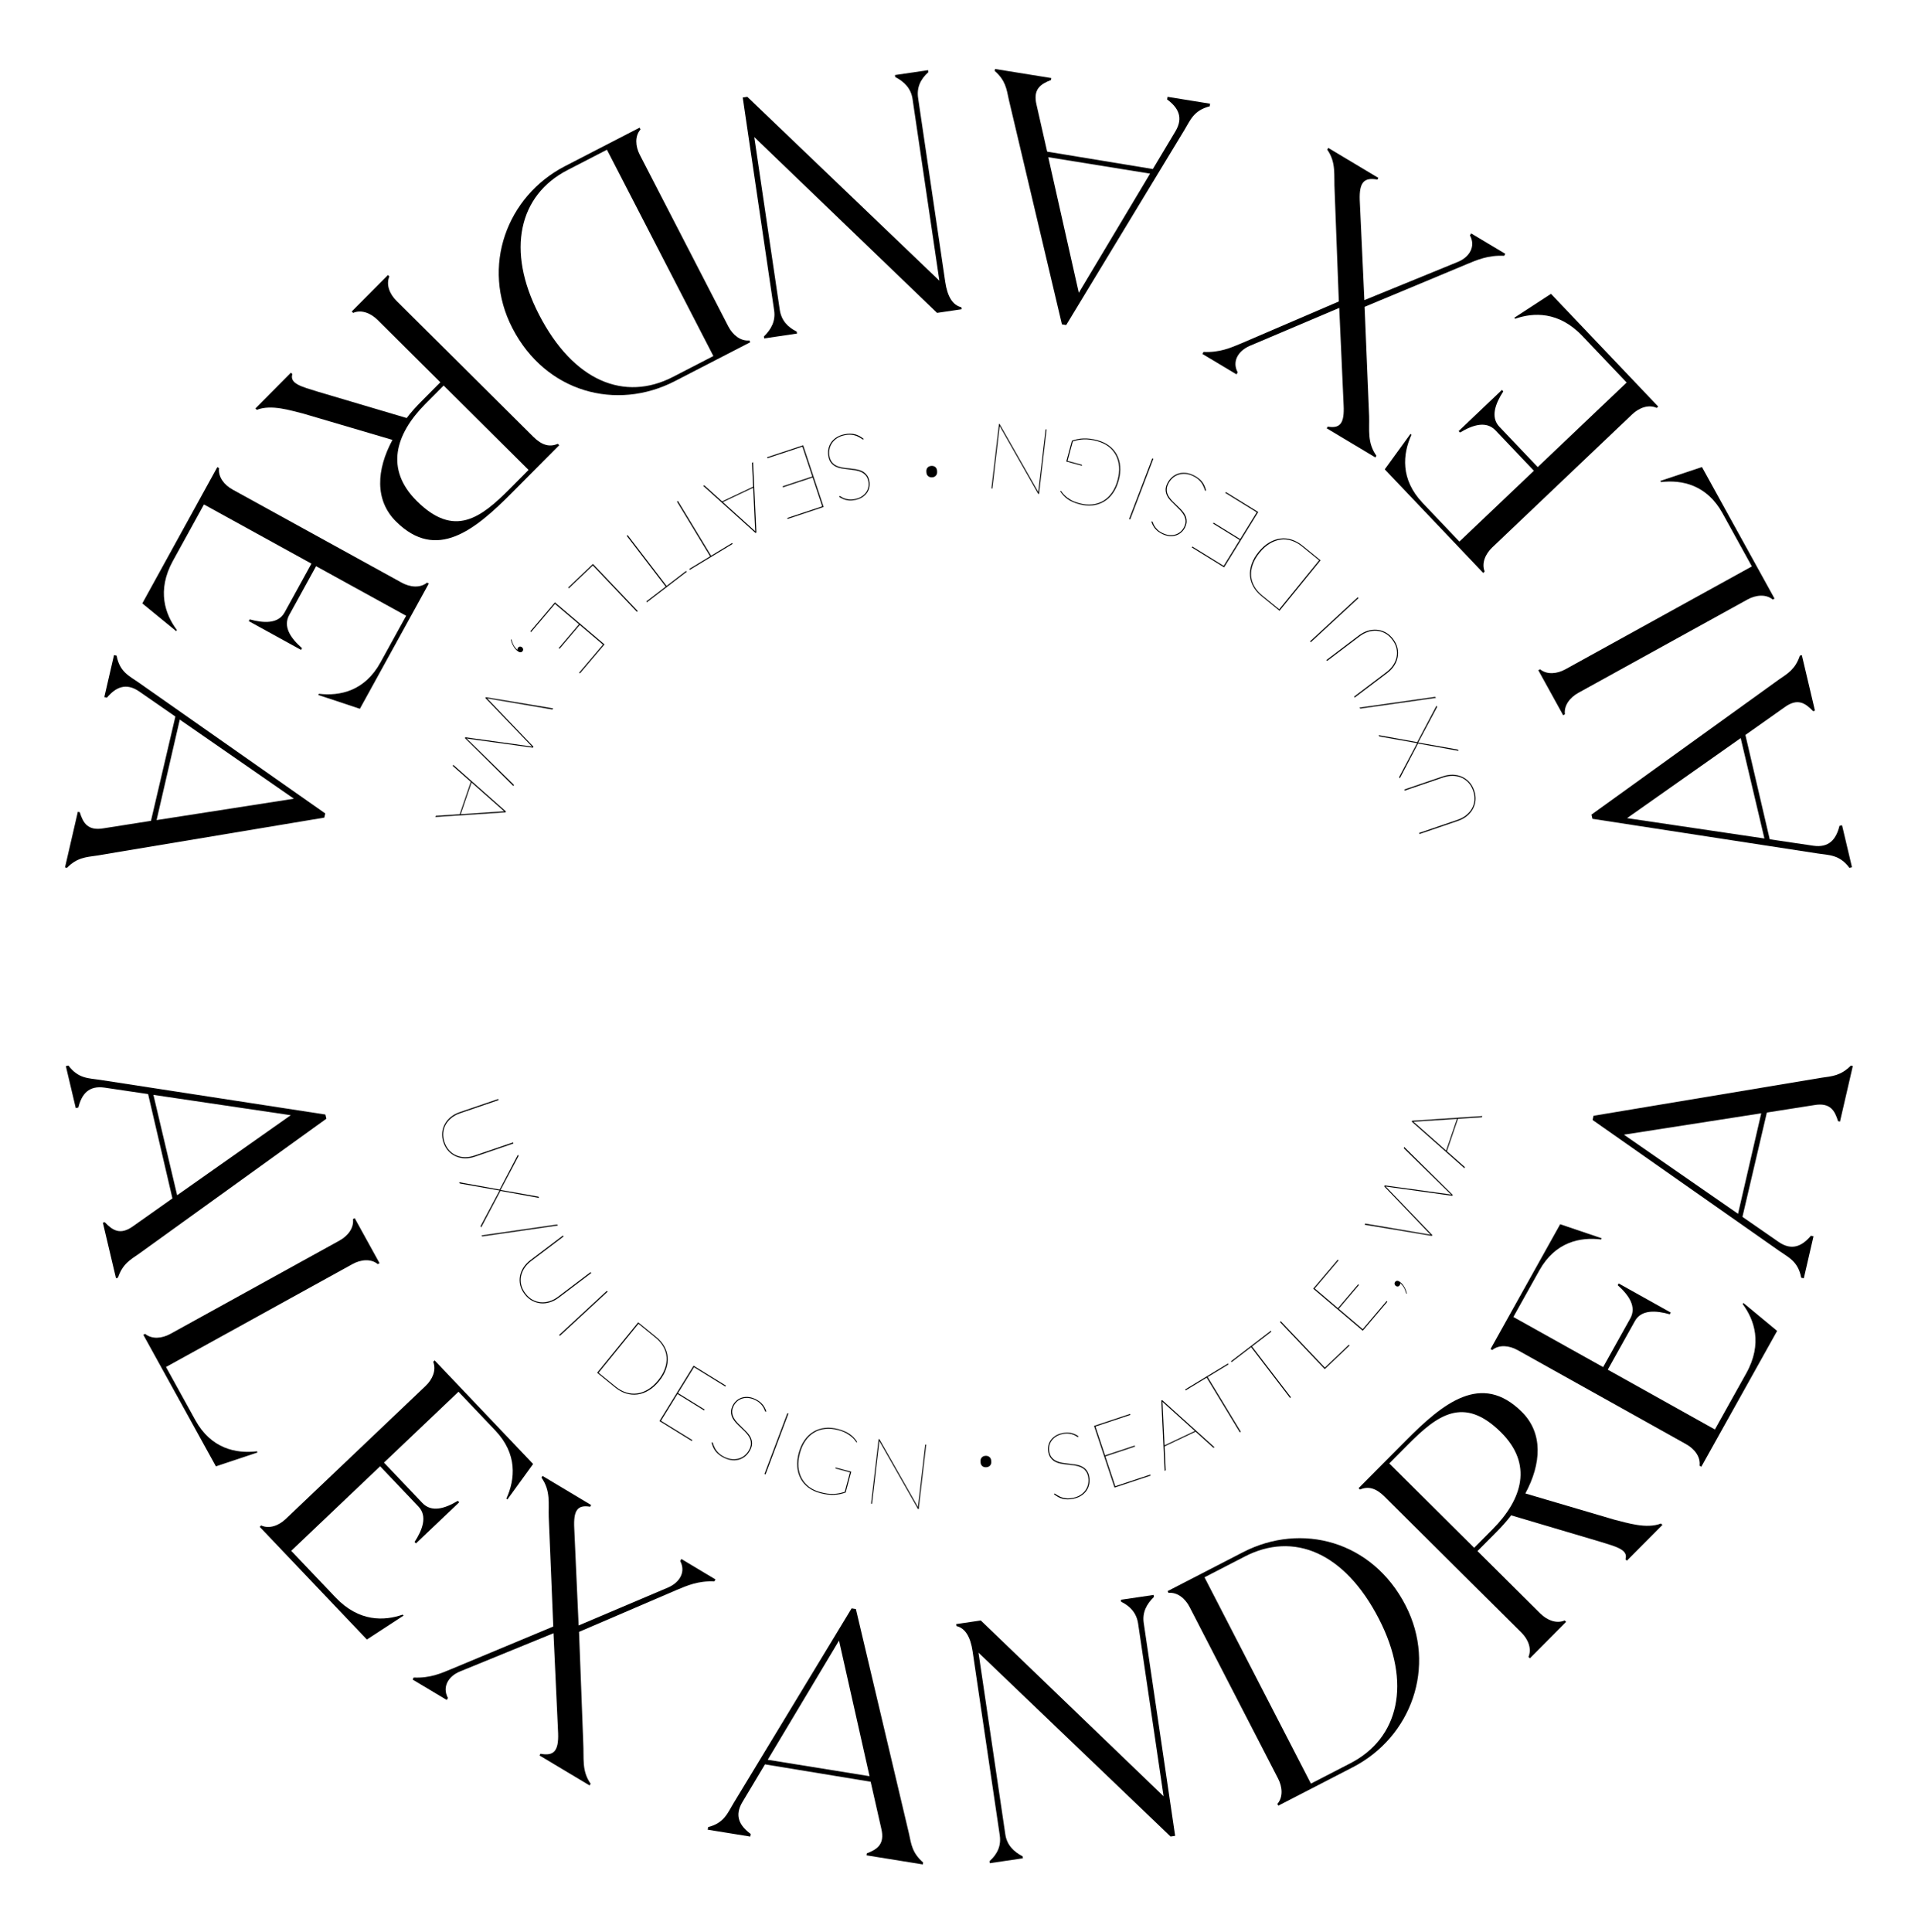<svg width="428" height="431" viewBox="0 0 428 431" fill="none" xmlns="http://www.w3.org/2000/svg">
<g clip-path="url(#clip0)">
<path d="M99.185 254.856C99.437 255.595 99.793 256.21 100.253 256.703C100.722 257.199 101.254 257.572 101.85 257.821C102.446 258.07 103.088 258.198 103.776 258.204C104.464 258.21 105.158 258.093 105.857 257.854L114.485 254.909L114.566 255.144L105.938 258.09C105.212 258.337 104.49 258.456 103.771 258.446C103.053 258.436 102.381 258.297 101.757 258.028C101.132 257.76 100.575 257.366 100.084 256.848C99.602 256.334 99.23 255.694 98.969 254.93C98.708 254.165 98.61 253.428 98.675 252.72C98.748 252.016 98.95 251.367 99.28 250.773C99.61 250.179 100.056 249.658 100.618 249.211C101.181 248.763 101.825 248.415 102.55 248.168L111.178 245.222L111.259 245.458L102.65 248.396C101.951 248.635 101.328 248.968 100.78 249.396C100.239 249.822 99.806 250.316 99.481 250.88C99.161 251.441 98.967 252.059 98.898 252.732C98.837 253.409 98.933 254.117 99.185 254.856Z" fill="black"/>
<path d="M111.502 265.425L115.587 257.642L115.687 257.847C115.712 257.897 115.713 257.938 115.691 257.972C115.672 258.012 115.655 258.047 115.639 258.078L111.7 265.524L111.881 265.54L119.985 266.978C120.025 266.981 120.064 266.989 120.101 267.002C120.147 267.018 120.179 267.044 120.197 267.082L120.297 267.286L111.68 265.719L107.374 273.875L107.274 273.67C107.249 273.62 107.247 273.576 107.266 273.536C107.291 273.493 107.31 273.46 107.322 273.439L111.482 265.619C111.448 265.628 111.392 265.625 111.315 265.609L102.758 264.092C102.714 264.083 102.671 264.073 102.628 264.063C102.591 264.051 102.564 264.026 102.545 263.988L102.445 263.784L111.502 265.425Z" fill="black"/>
<path d="M107.707 275.858C107.649 275.869 107.601 275.858 107.564 275.824C107.531 275.795 107.504 275.763 107.482 275.728L107.439 275.657L124.218 273.235C124.31 273.228 124.381 273.265 124.432 273.348L124.485 273.437L107.707 275.858Z" fill="black"/>
<path d="M117.243 288.593C117.714 289.216 118.245 289.689 118.836 290.012C119.437 290.337 120.059 290.525 120.703 290.574C121.347 290.624 121.996 290.544 122.652 290.334C123.307 290.124 123.929 289.797 124.519 289.351L131.79 283.851L131.94 284.049L124.669 289.549C124.057 290.011 123.409 290.351 122.723 290.566C122.037 290.782 121.356 290.86 120.679 290.8C120.002 290.741 119.349 290.542 118.721 290.203C118.102 289.866 117.549 289.375 117.061 288.731C116.574 288.086 116.25 287.418 116.089 286.725C115.939 286.033 115.927 285.354 116.054 284.686C116.181 284.018 116.442 283.384 116.836 282.783C117.23 282.182 117.732 281.65 118.344 281.187L125.615 275.687L125.765 275.886L118.51 281.373C117.921 281.819 117.433 282.331 117.047 282.908C116.667 283.482 116.411 284.087 116.278 284.725C116.151 285.358 116.16 286.005 116.305 286.666C116.459 287.328 116.772 287.971 117.243 288.593Z" fill="black"/>
<path d="M124.935 298.056L124.766 297.874L135.418 288.03L135.587 288.213L124.935 298.056Z" fill="black"/>
<path d="M147.056 308.185C146.333 309.074 145.559 309.762 144.735 310.249C143.916 310.74 143.08 311.039 142.227 311.147C141.38 311.258 140.535 311.18 139.692 310.913C138.85 310.646 138.043 310.198 137.272 309.571L133.255 306.3L142.411 295.052L146.429 298.322C147.2 298.95 147.802 299.649 148.234 300.42C148.667 301.191 148.914 302.002 148.977 302.855C149.045 303.712 148.922 304.591 148.607 305.493C148.297 306.398 147.78 307.295 147.056 308.185ZM146.848 308.015C147.558 307.142 148.065 306.267 148.368 305.392C148.681 304.515 148.807 303.665 148.748 302.842C148.688 302.018 148.448 301.235 148.028 300.493C147.614 299.755 147.037 299.085 146.298 298.483L142.473 295.37L133.578 306.297L137.403 309.41C138.142 310.012 138.915 310.44 139.722 310.696C140.534 310.957 141.349 311.033 142.168 310.924C142.986 310.816 143.791 310.522 144.581 310.044C145.381 309.564 146.137 308.888 146.848 308.015Z" fill="black"/>
<path d="M161.985 309.182L161.866 309.376L154.865 305.057L151.297 310.84L157.239 314.507L157.119 314.701L151.177 311.034L147.488 317.012L154.506 321.342L154.369 321.526L147.157 317.075L154.773 304.732L161.985 309.182Z" fill="black"/>
<path d="M170.928 314.954C170.879 314.977 170.836 314.979 170.798 314.962C170.742 314.935 170.685 314.831 170.626 314.65C170.576 314.465 170.474 314.245 170.321 313.988C170.174 313.734 169.956 313.462 169.666 313.171C169.38 312.874 168.975 312.6 168.451 312.35C167.915 312.095 167.398 311.952 166.9 311.921C166.411 311.887 165.961 311.94 165.55 312.08C165.138 312.221 164.772 312.436 164.45 312.727C164.134 313.02 163.882 313.363 163.695 313.756C163.454 314.261 163.35 314.727 163.383 315.156C163.422 315.588 163.546 315.995 163.754 316.377C163.961 316.76 164.234 317.127 164.571 317.479C164.911 317.825 165.259 318.17 165.615 318.516C165.973 318.855 166.321 319.201 166.658 319.553C166.995 319.905 167.265 320.278 167.467 320.673C167.672 321.061 167.787 321.479 167.81 321.927C167.843 322.371 167.734 322.858 167.481 323.388C167.225 323.924 166.896 324.383 166.492 324.764C166.091 325.14 165.636 325.42 165.127 325.606C164.621 325.785 164.07 325.856 163.477 325.817C162.883 325.779 162.268 325.608 161.632 325.305C161.189 325.094 160.813 324.865 160.502 324.617C160.189 324.376 159.92 324.114 159.695 323.831C159.48 323.544 159.299 323.24 159.154 322.919C159.012 322.591 158.893 322.239 158.796 321.864L158.851 321.845C158.879 321.835 158.901 321.83 158.916 321.83C158.934 321.823 158.959 321.827 158.99 321.842C159.028 321.86 159.061 321.926 159.091 322.039C159.131 322.15 159.183 322.297 159.248 322.481C159.316 322.659 159.405 322.858 159.514 323.079C159.623 323.299 159.773 323.531 159.963 323.775C160.156 324.012 160.392 324.247 160.671 324.48C160.96 324.709 161.31 324.922 161.721 325.118C162.326 325.406 162.908 325.565 163.468 325.595C164.034 325.628 164.556 325.559 165.035 325.389C165.523 325.217 165.955 324.952 166.331 324.596C166.714 324.243 167.023 323.82 167.257 323.327C167.454 322.916 167.558 322.529 167.569 322.168C167.587 321.809 167.538 321.472 167.421 321.156C167.306 320.833 167.138 320.528 166.917 320.238C166.704 319.946 166.461 319.661 166.187 319.385C165.916 319.103 165.633 318.831 165.338 318.567C165.045 318.298 164.764 318.022 164.493 317.74C164.222 317.458 163.977 317.169 163.758 316.873C163.549 316.574 163.388 316.261 163.277 315.932C163.169 315.597 163.124 315.243 163.141 314.869C163.168 314.491 163.284 314.088 163.489 313.658C163.688 313.24 163.957 312.878 164.294 312.572C164.634 312.26 165.023 312.028 165.462 311.878C165.901 311.728 166.381 311.669 166.9 311.703C167.426 311.739 167.973 311.893 168.54 312.163C169.176 312.466 169.688 312.837 170.076 313.274C170.471 313.715 170.776 314.262 170.992 314.916L170.928 314.954Z" fill="black"/>
<path d="M170.821 328.979L170.588 328.892L175.701 315.319L175.934 315.407L170.821 328.979Z" fill="black"/>
<path d="M183.062 332.95C183.636 333.104 184.161 333.213 184.637 333.276C185.122 333.335 185.581 333.358 186.013 333.345C186.448 333.326 186.865 333.277 187.265 333.198C187.673 333.115 188.088 333.008 188.509 332.878L189.677 328.525L186.535 327.682C186.455 327.661 186.424 327.617 186.442 327.55L186.469 327.45L189.951 328.384L188.705 333.027C188.296 333.167 187.878 333.284 187.453 333.377C187.036 333.466 186.596 333.519 186.133 333.538C185.677 333.559 185.189 333.539 184.669 333.478C184.156 333.419 183.602 333.31 183.009 333.15C182.001 332.88 181.131 332.471 180.399 331.924C179.668 331.371 179.092 330.705 178.671 329.927C178.257 329.151 178.008 328.28 177.924 327.313C177.842 326.34 177.95 325.3 178.247 324.193C178.542 323.092 178.968 322.144 179.525 321.35C180.083 320.548 180.745 319.918 181.512 319.459C182.279 318.999 183.131 318.717 184.068 318.61C185.011 318.506 186.013 318.596 187.074 318.881C187.594 319.02 188.062 319.182 188.478 319.365C188.895 319.541 189.269 319.745 189.6 319.977C189.938 320.211 190.244 320.471 190.517 320.759C190.79 321.047 191.046 321.373 191.284 321.737L191.241 321.779C191.205 321.806 191.17 321.814 191.137 321.805C191.084 321.791 190.991 321.684 190.859 321.484C190.728 321.277 190.511 321.033 190.208 320.751C189.913 320.465 189.509 320.171 188.997 319.869C188.486 319.56 187.827 319.297 187.02 319.081C186.006 318.809 185.046 318.723 184.139 318.823C183.235 318.916 182.412 319.185 181.67 319.63C180.929 320.074 180.286 320.685 179.741 321.461C179.197 322.238 178.779 323.17 178.487 324.257C178.195 325.344 178.087 326.359 178.163 327.302C178.246 328.247 178.49 329.095 178.896 329.848C179.302 330.6 179.856 331.242 180.557 331.774C181.267 332.3 182.102 332.692 183.062 332.95Z" fill="black"/>
<path d="M196.149 321.11C196.21 321.117 196.255 321.15 196.283 321.209L204.855 336.284C204.852 336.249 204.852 336.214 204.856 336.18C204.861 336.139 204.866 336.101 204.87 336.067L206.48 322.32L206.685 322.344L204.998 336.749L204.936 336.742C204.895 336.737 204.86 336.709 204.832 336.657L196.216 321.514C196.218 321.556 196.216 321.601 196.211 321.649C196.206 321.69 196.202 321.728 196.197 321.762L194.585 335.53L194.379 335.506L196.066 321.1L196.149 321.11Z" fill="black"/>
<path d="M218.797 326.068C218.777 325.729 218.868 325.444 219.069 325.213C219.275 324.981 219.557 324.855 219.915 324.834C220.27 324.813 220.565 324.903 220.8 325.104C221.035 325.302 221.163 325.582 221.184 325.945L221.197 326.161C221.217 326.5 221.126 326.783 220.924 327.011C220.723 327.238 220.438 327.362 220.072 327.384C219.709 327.405 219.412 327.315 219.181 327.114C218.954 326.908 218.83 326.633 218.81 326.29L218.797 326.068Z" fill="black"/>
<path d="M240.64 320.543C240.615 320.591 240.582 320.619 240.542 320.628C240.481 320.641 240.372 320.593 240.215 320.485C240.064 320.368 239.849 320.255 239.572 320.144C239.301 320.031 238.962 319.947 238.555 319.891C238.147 319.829 237.659 319.858 237.091 319.977C236.51 320.099 236.012 320.299 235.598 320.577C235.189 320.846 234.863 321.162 234.622 321.523C234.38 321.885 234.219 322.278 234.139 322.704C234.066 323.129 234.075 323.554 234.164 323.98C234.279 324.528 234.48 324.962 234.766 325.283C235.059 325.602 235.404 325.851 235.802 326.028C236.199 326.206 236.639 326.332 237.12 326.408C237.6 326.476 238.087 326.54 238.579 326.598C239.07 326.65 239.556 326.714 240.038 326.789C240.519 326.864 240.96 326.998 241.36 327.189C241.759 327.373 242.104 327.636 242.394 327.977C242.69 328.31 242.898 328.764 243.019 329.338C243.141 329.92 243.158 330.484 243.068 331.032C242.977 331.574 242.786 332.073 242.494 332.529C242.2 332.979 241.806 333.369 241.311 333.699C240.815 334.029 240.223 334.267 239.534 334.412C239.054 334.513 238.615 334.559 238.218 334.551C237.823 334.549 237.45 334.504 237.099 334.415C236.754 334.319 236.427 334.186 236.116 334.019C235.804 333.844 235.496 333.637 235.192 333.398L235.224 333.349C235.24 333.324 235.254 333.307 235.266 333.298C235.277 333.281 235.299 333.27 235.333 333.262C235.373 333.254 235.44 333.286 235.533 333.358C235.631 333.422 235.762 333.507 235.925 333.614C236.087 333.714 236.279 333.819 236.499 333.928C236.72 334.036 236.98 334.13 237.278 334.208C237.576 334.28 237.906 334.323 238.269 334.339C238.638 334.346 239.045 334.303 239.491 334.209C240.147 334.071 240.706 333.844 241.169 333.528C241.638 333.21 242.012 332.839 242.289 332.414C242.572 331.98 242.755 331.508 242.838 330.996C242.928 330.483 242.917 329.96 242.805 329.426C242.711 328.98 242.559 328.609 242.349 328.315C242.145 328.019 241.901 327.781 241.616 327.601C241.33 327.414 241.011 327.273 240.659 327.177C240.313 327.074 239.947 326.995 239.562 326.942C239.175 326.882 238.784 326.838 238.39 326.808C237.994 326.771 237.603 326.723 237.216 326.663C236.829 326.603 236.46 326.522 236.106 326.42C235.758 326.309 235.441 326.157 235.153 325.964C234.864 325.763 234.613 325.509 234.4 325.201C234.192 324.885 234.039 324.493 233.941 324.027C233.846 323.574 233.839 323.124 233.922 322.676C234.003 322.222 234.172 321.801 234.429 321.415C234.687 321.03 235.033 320.692 235.466 320.403C235.906 320.113 236.434 319.904 237.049 319.774C237.738 319.629 238.37 319.613 238.944 319.725C239.525 319.836 240.099 320.086 240.668 320.474L240.64 320.543Z" fill="black"/>
<path d="M252.178 315.483L252.25 315.699L244.445 318.295L246.589 324.744L253.215 322.54L253.287 322.756L246.661 324.96L248.878 331.625L256.703 329.023L256.755 329.245L248.714 331.92L244.137 318.157L252.178 315.483Z" fill="black"/>
<path d="M271.015 322.927L270.846 323.007C270.79 323.033 270.738 323.02 270.69 322.966L266.79 319.447L259.879 322.717L260.126 327.963C260.137 328.035 260.108 328.087 260.039 328.119L259.889 328.19L259.156 312.492L259.343 312.403L271.015 322.927ZM259.865 322.494L266.627 319.295L259.727 313.07C259.664 313.016 259.606 312.967 259.554 312.922C259.506 312.869 259.453 312.813 259.396 312.757C259.403 312.837 259.409 312.914 259.414 312.989C259.422 313.054 259.426 313.128 259.428 313.211L259.865 322.494Z" fill="black"/>
<path d="M274.024 304.237L274.143 304.432L269.483 307.258L276.886 319.465L276.674 319.594L269.271 307.387L264.576 310.234L264.458 310.04L274.024 304.237Z" fill="black"/>
<path d="M283.574 296.941L283.712 297.122L279.386 300.436L288.068 311.769L287.871 311.92L279.189 300.587L274.83 303.926L274.692 303.745L283.574 296.941Z" fill="black"/>
<path d="M295.638 305.153L300.998 300.055L301.155 300.22L295.615 305.489L285.62 294.979L285.8 294.808L295.638 305.153Z" fill="black"/>
<path d="M298.524 281.072L298.698 281.22L293.377 287.493L298.56 291.889L303.077 286.564L303.251 286.711L298.734 292.036L304.091 296.579L309.425 290.29L309.586 290.453L304.104 296.917L293.043 287.535L298.524 281.072Z" fill="black"/>
<path d="M311.467 286.922C311.333 286.825 311.245 286.693 311.203 286.527C311.166 286.355 311.202 286.193 311.311 286.042C311.421 285.891 311.566 285.809 311.746 285.795C311.931 285.775 312.13 285.842 312.343 285.996C312.773 286.308 313.118 286.703 313.378 287.181C313.647 287.657 313.829 288.147 313.925 288.651L313.881 288.658C313.852 288.663 313.829 288.659 313.813 288.647C313.796 288.635 313.778 288.6 313.759 288.544C313.727 288.435 313.681 288.287 313.621 288.099C313.567 287.914 313.488 287.717 313.385 287.506C313.282 287.295 313.152 287.086 312.996 286.878C312.843 286.665 312.655 286.478 312.431 286.316C312.468 286.488 312.428 286.655 312.311 286.817C312.213 286.951 312.088 287.031 311.933 287.056C311.773 287.076 311.618 287.032 311.467 286.922Z" fill="black"/>
<path d="M304.51 273.262L304.595 273.096C304.623 273.041 304.672 273.02 304.743 273.033L318.73 275.415C318.832 275.428 318.927 275.446 319.017 275.468C319.103 275.481 319.194 275.5 319.29 275.526C319.213 275.463 319.142 275.404 319.078 275.348C319.011 275.283 318.942 275.213 318.871 275.138L308.954 264.783C308.902 264.733 308.89 264.681 308.918 264.625L308.947 264.57C308.975 264.515 309.025 264.493 309.095 264.506L323.299 266.464C323.496 266.487 323.683 266.524 323.858 266.575C323.693 266.444 323.553 266.315 323.44 266.187L313.306 256.257C313.254 256.207 313.245 256.149 313.28 256.081L313.355 255.933L324.182 266.624L324.088 266.809L309.492 264.778C309.356 264.756 309.246 264.735 309.163 264.715C309.228 264.772 309.309 264.848 309.407 264.945L319.614 275.575L319.519 275.759L304.51 273.262Z" fill="black"/>
<path d="M330.784 249.03L330.724 249.207C330.704 249.266 330.658 249.294 330.586 249.291L325.345 249.637L322.876 256.873L326.812 260.351C326.871 260.393 326.888 260.45 326.864 260.522L326.81 260.679L315.037 250.269L315.104 250.073L330.784 249.03ZM322.707 256.728L325.122 249.649L315.849 250.261C315.766 250.27 315.691 250.277 315.623 250.283C315.551 250.28 315.475 250.28 315.394 250.281C315.457 250.332 315.517 250.381 315.573 250.43C315.625 250.47 315.682 250.518 315.742 250.575L322.707 256.728Z" fill="black"/>
<path d="M328.746 176.458C328.494 175.719 328.138 175.104 327.678 174.611C327.209 174.115 326.677 173.742 326.081 173.493C325.485 173.244 324.843 173.116 324.155 173.11C323.467 173.104 322.773 173.221 322.074 173.459L313.446 176.405L313.365 176.17L321.993 173.224C322.719 172.976 323.441 172.858 324.16 172.868C324.878 172.878 325.55 173.017 326.174 173.286C326.799 173.554 327.356 173.948 327.847 174.466C328.329 174.98 328.701 175.62 328.962 176.384C329.223 177.149 329.321 177.886 329.256 178.594C329.183 179.297 328.981 179.947 328.651 180.541C328.321 181.135 327.875 181.656 327.313 182.103C326.75 182.551 326.106 182.898 325.381 183.146L316.753 186.092L316.673 185.856L325.281 182.918C325.98 182.679 326.603 182.346 327.151 181.918C327.692 181.492 328.125 180.998 328.451 180.434C328.77 179.873 328.964 179.255 329.033 178.582C329.094 177.905 328.998 177.197 328.746 176.458Z" fill="black"/>
<path d="M316.429 165.899L312.344 173.682L312.244 173.477C312.219 173.427 312.218 173.385 312.24 173.352C312.259 173.312 312.276 173.276 312.292 173.246L316.231 165.8L316.05 165.784L307.946 164.346C307.906 164.343 307.867 164.334 307.83 164.322C307.784 164.306 307.752 164.279 307.734 164.242L307.634 164.037L316.251 165.605L320.557 157.449L320.657 157.654C320.682 157.703 320.684 157.748 320.665 157.788C320.64 157.831 320.621 157.863 320.609 157.885L316.449 165.704C316.483 165.695 316.539 165.699 316.616 165.715L325.173 167.231C325.217 167.241 325.26 167.251 325.303 167.26C325.34 167.273 325.367 167.298 325.386 167.335L325.486 167.54L316.429 165.899Z" fill="black"/>
<path d="M320.163 155.505C320.221 155.494 320.269 155.506 320.306 155.541C320.339 155.569 320.366 155.601 320.388 155.636L320.43 155.707L303.645 158.086C303.553 158.093 303.482 158.056 303.432 157.973L303.379 157.884L320.163 155.505Z" fill="black"/>
<path d="M310.688 142.73C310.217 142.108 309.686 141.635 309.095 141.311C308.494 140.987 307.872 140.799 307.228 140.749C306.584 140.7 305.935 140.78 305.279 140.989C304.624 141.199 304.002 141.527 303.412 141.973L296.141 147.473L295.991 147.275L303.262 141.775C303.874 141.312 304.522 140.973 305.208 140.758C305.894 140.542 306.575 140.464 307.252 140.523C307.929 140.583 308.582 140.782 309.21 141.12C309.829 141.458 310.382 141.949 310.87 142.593C311.357 143.237 311.681 143.906 311.842 144.599C311.992 145.29 312.004 145.97 311.877 146.638C311.75 147.305 311.489 147.94 311.095 148.541C310.701 149.142 310.199 149.674 309.587 150.136L302.316 155.636L302.166 155.438L309.421 149.95C310.01 149.505 310.498 148.993 310.884 148.415C311.264 147.842 311.52 147.236 311.653 146.599C311.78 145.966 311.771 145.319 311.626 144.658C311.472 143.995 311.159 143.353 310.688 142.73Z" fill="black"/>
<path d="M302.986 133.268L303.155 133.45L292.503 143.294L292.334 143.111L302.986 133.268Z" fill="black"/>
<path d="M280.875 123.139C281.598 122.25 282.372 121.562 283.196 121.075C284.015 120.584 284.851 120.284 285.704 120.177C286.551 120.066 287.396 120.144 288.239 120.411C289.081 120.678 289.888 121.126 290.659 121.753L294.676 125.024L285.52 136.272L281.503 133.002C280.731 132.374 280.129 131.675 279.697 130.904C279.264 130.133 279.017 129.322 278.954 128.469C278.886 127.612 279.009 126.733 279.324 125.831C279.634 124.926 280.151 124.028 280.875 123.139ZM281.083 123.309C280.373 124.182 279.866 125.057 279.563 125.932C279.25 126.809 279.124 127.659 279.184 128.482C279.243 129.306 279.483 130.089 279.903 130.831C280.317 131.569 280.894 132.239 281.633 132.841L285.458 135.954L294.353 125.027L290.528 121.914C289.789 121.312 289.016 120.884 288.209 120.628C287.397 120.367 286.582 120.291 285.763 120.4C284.945 120.508 284.14 120.802 283.35 121.28C282.55 121.76 281.794 122.436 281.083 123.309Z" fill="black"/>
<path d="M265.946 122.141L266.065 121.947L273.066 126.267L276.634 120.483L270.692 116.817L270.812 116.623L276.754 120.289L280.443 114.312L273.425 109.981L273.562 109.798L280.774 114.248L273.158 126.592L265.946 122.141Z" fill="black"/>
<path d="M257.003 116.37C257.052 116.347 257.095 116.345 257.133 116.362C257.189 116.389 257.246 116.493 257.305 116.674C257.355 116.859 257.457 117.079 257.61 117.336C257.757 117.59 257.975 117.862 258.265 118.153C258.551 118.45 258.956 118.724 259.48 118.974C260.016 119.229 260.533 119.372 261.031 119.403C261.52 119.437 261.97 119.384 262.381 119.244C262.793 119.103 263.159 118.888 263.481 118.597C263.797 118.304 264.049 117.961 264.236 117.568C264.477 117.063 264.581 116.596 264.548 116.168C264.509 115.736 264.386 115.329 264.178 114.947C263.97 114.564 263.697 114.197 263.36 113.845C263.02 113.499 262.672 113.154 262.316 112.808C261.958 112.469 261.61 112.123 261.273 111.771C260.936 111.419 260.666 111.046 260.464 110.651C260.259 110.263 260.144 109.845 260.121 109.397C260.088 108.953 260.197 108.466 260.45 107.936C260.706 107.4 261.035 106.941 261.439 106.56C261.84 106.184 262.295 105.904 262.804 105.718C263.311 105.539 263.861 105.468 264.455 105.507C265.048 105.545 265.663 105.716 266.299 106.019C266.742 106.23 267.118 106.459 267.429 106.707C267.742 106.948 268.011 107.21 268.236 107.493C268.451 107.78 268.632 108.084 268.777 108.405C268.919 108.733 269.038 109.085 269.135 109.46L269.08 109.479C269.052 109.489 269.03 109.494 269.015 109.494C268.997 109.501 268.972 109.497 268.941 109.482C268.903 109.464 268.87 109.398 268.84 109.285C268.8 109.174 268.748 109.027 268.683 108.843C268.615 108.665 268.526 108.466 268.417 108.245C268.308 108.025 268.158 107.793 267.968 107.549C267.775 107.312 267.539 107.077 267.26 106.844C266.971 106.615 266.621 106.402 266.21 106.206C265.605 105.918 265.023 105.759 264.463 105.729C263.897 105.696 263.375 105.765 262.896 105.934C262.408 106.107 261.976 106.372 261.6 106.728C261.217 107.081 260.908 107.504 260.674 107.997C260.477 108.408 260.373 108.795 260.362 109.156C260.344 109.515 260.393 109.852 260.51 110.168C260.625 110.491 260.793 110.796 261.014 111.086C261.227 111.378 261.47 111.663 261.744 111.939C262.015 112.221 262.298 112.493 262.593 112.757C262.886 113.026 263.167 113.302 263.438 113.584C263.709 113.866 263.954 114.155 264.173 114.451C264.382 114.75 264.543 115.063 264.654 115.392C264.762 115.727 264.807 116.081 264.79 116.455C264.763 116.832 264.647 117.236 264.442 117.666C264.243 118.084 263.974 118.446 263.637 118.752C263.297 119.064 262.908 119.295 262.469 119.446C262.03 119.596 261.55 119.655 261.031 119.621C260.505 119.585 259.958 119.431 259.391 119.161C258.755 118.857 258.243 118.487 257.855 118.05C257.46 117.609 257.155 117.062 256.939 116.408L257.003 116.37Z" fill="black"/>
<path d="M257.139 102.272L257.371 102.361L252.192 115.908L251.96 115.82L257.139 102.272Z" fill="black"/>
<path d="M244.844 98.429C244.271 98.273 243.747 98.163 243.27 98.098C242.786 98.037 242.327 98.013 241.895 98.024C241.46 98.042 241.043 98.089 240.643 98.166C240.234 98.248 239.819 98.354 239.397 98.482L238.214 102.831L241.353 103.685C241.433 103.707 241.463 103.751 241.445 103.818L241.418 103.917L237.939 102.971L239.202 98.332C239.612 98.193 240.03 98.078 240.455 97.986C240.873 97.9 241.313 97.848 241.776 97.83C242.232 97.811 242.72 97.833 243.239 97.896C243.753 97.957 244.306 98.068 244.899 98.229C245.905 98.503 246.774 98.915 247.504 99.465C248.233 100.021 248.807 100.689 249.225 101.468C249.636 102.246 249.882 103.118 249.962 104.085C250.041 105.058 249.929 106.098 249.628 107.204C249.329 108.304 248.9 109.25 248.341 110.043C247.779 110.842 247.115 111.47 246.346 111.926C245.578 112.383 244.725 112.663 243.788 112.765C242.844 112.866 241.843 112.773 240.783 112.484C240.263 112.343 239.796 112.18 239.381 111.995C238.964 111.818 238.59 111.612 238.26 111.379C237.923 111.144 237.619 110.882 237.346 110.594C237.074 110.305 236.82 109.978 236.583 109.613L236.626 109.571C236.662 109.545 236.696 109.536 236.73 109.545C236.783 109.56 236.876 109.667 237.007 109.868C237.137 110.075 237.353 110.32 237.655 110.602C237.949 110.89 238.352 111.186 238.863 111.49C239.373 111.8 240.031 112.065 240.837 112.284C241.85 112.56 242.81 112.65 243.717 112.553C244.622 112.463 245.446 112.197 246.189 111.755C246.932 111.313 247.577 110.704 248.124 109.93C248.671 109.156 249.093 108.225 249.388 107.139C249.684 106.053 249.796 105.038 249.723 104.095C249.644 103.15 249.403 102.3 248.999 101.546C248.596 100.793 248.045 100.149 247.346 99.615C246.638 99.086 245.804 98.691 244.844 98.429Z" fill="black"/>
<path d="M231.772 110.214C231.711 110.207 231.666 110.174 231.638 110.115L223.067 95.04C223.069 95.075 223.069 95.11 223.065 95.144C223.06 95.185 223.056 95.223 223.051 95.257L221.441 109.004L221.236 108.98L222.923 94.575L222.985 94.582C223.026 94.587 223.061 94.615 223.089 94.667L231.705 109.81C231.703 109.768 231.705 109.723 231.71 109.675C231.715 109.634 231.72 109.596 231.724 109.562L233.336 95.794L233.542 95.818L231.855 110.224L231.772 110.214Z" fill="black"/>
<path d="M209.119 105.276C209.138 105.615 209.047 105.9 208.844 106.131C208.638 106.361 208.356 106.487 207.997 106.507C207.642 106.527 207.348 106.436 207.113 106.234C206.879 106.036 206.752 105.755 206.731 105.392L206.719 105.176C206.7 104.837 206.792 104.554 206.994 104.327C207.197 104.101 207.481 103.977 207.848 103.956C208.211 103.936 208.507 104.027 208.738 104.229C208.965 104.436 209.088 104.71 209.107 105.054L209.119 105.276Z" fill="black"/>
<path d="M187.281 110.781C187.306 110.733 187.339 110.705 187.379 110.696C187.44 110.683 187.549 110.731 187.706 110.839C187.857 110.956 188.072 111.069 188.349 111.18C188.62 111.293 188.959 111.377 189.366 111.432C189.774 111.495 190.262 111.466 190.83 111.347C191.411 111.225 191.909 111.025 192.323 110.747C192.732 110.478 193.058 110.162 193.299 109.801C193.541 109.439 193.702 109.046 193.782 108.62C193.855 108.195 193.846 107.77 193.757 107.344C193.642 106.796 193.441 106.362 193.155 106.041C192.862 105.722 192.517 105.473 192.119 105.296C191.722 105.118 191.283 104.992 190.801 104.916C190.321 104.848 189.834 104.784 189.342 104.726C188.851 104.673 188.365 104.61 187.883 104.535C187.402 104.46 186.961 104.326 186.561 104.135C186.162 103.951 185.818 103.688 185.527 103.347C185.231 103.014 185.023 102.56 184.902 101.986C184.78 101.404 184.763 100.84 184.853 100.292C184.944 99.75 185.135 99.251 185.427 98.794C185.721 98.345 186.115 97.955 186.61 97.625C187.106 97.295 187.698 97.057 188.387 96.912C188.867 96.811 189.306 96.765 189.703 96.773C190.098 96.775 190.471 96.82 190.822 96.909C191.167 97.005 191.494 97.138 191.805 97.305C192.117 97.48 192.425 97.687 192.729 97.926L192.697 97.975C192.681 98 192.667 98.017 192.655 98.026C192.644 98.043 192.622 98.054 192.588 98.061C192.548 98.07 192.481 98.038 192.388 97.966C192.29 97.902 192.159 97.817 191.996 97.71C191.834 97.61 191.642 97.505 191.422 97.396C191.201 97.287 190.942 97.194 190.643 97.116C190.345 97.044 190.015 97.001 189.652 96.985C189.283 96.978 188.876 97.021 188.43 97.115C187.774 97.253 187.215 97.48 186.752 97.796C186.283 98.114 185.909 98.485 185.632 98.91C185.349 99.344 185.166 99.816 185.083 100.328C184.993 100.841 185.004 101.364 185.116 101.898C185.21 102.344 185.362 102.715 185.572 103.009C185.776 103.305 186.02 103.543 186.305 103.723C186.591 103.91 186.91 104.051 187.262 104.147C187.608 104.25 187.974 104.329 188.359 104.382C188.746 104.442 189.137 104.486 189.531 104.516C189.927 104.553 190.318 104.601 190.705 104.661C191.092 104.721 191.461 104.802 191.815 104.904C192.163 105.015 192.48 105.167 192.768 105.36C193.057 105.561 193.308 105.815 193.521 106.123C193.729 106.439 193.882 106.831 193.98 107.297C194.075 107.75 194.082 108.2 193.999 108.648C193.918 109.102 193.749 109.523 193.492 109.909C193.234 110.294 192.888 110.632 192.455 110.92C192.015 111.211 191.487 111.42 190.872 111.55C190.183 111.695 189.551 111.711 188.977 111.599C188.396 111.488 187.822 111.238 187.253 110.85L187.281 110.781Z" fill="black"/>
<path d="M175.752 115.792L175.68 115.575L183.487 112.981L181.344 106.532L174.717 108.734L174.645 108.517L181.272 106.316L179.057 99.65L171.231 102.25L171.179 102.027L179.221 99.355L183.794 113.119L175.752 115.792Z" fill="black"/>
<path d="M156.916 108.397L157.085 108.317C157.141 108.291 157.193 108.304 157.241 108.358L161.141 111.876L168.052 108.607L167.805 103.36C167.794 103.289 167.823 103.237 167.892 103.205L168.042 103.134L168.775 118.832L168.588 118.92L156.916 108.397ZM168.066 108.83L161.305 112.028L168.204 118.254C168.267 118.308 168.325 118.357 168.377 118.401C168.425 118.455 168.478 118.51 168.535 118.567C168.528 118.487 168.522 118.409 168.517 118.335C168.509 118.27 168.505 118.196 168.503 118.112L168.066 108.83Z" fill="black"/>
<path d="M153.926 127.148L153.808 126.953L158.469 124.13L151.071 111.92L151.284 111.791L158.682 124.001L163.378 121.156L163.496 121.351L153.926 127.148Z" fill="black"/>
<path d="M144.357 134.383L144.219 134.202L148.545 130.888L139.863 119.555L140.06 119.404L148.742 130.737L153.101 127.398L153.239 127.579L144.357 134.383Z" fill="black"/>
<path d="M132.293 126.171L126.933 131.269L126.776 131.103L132.316 125.835L142.312 136.345L142.131 136.516L132.293 126.171Z" fill="black"/>
<path d="M129.407 150.252L129.233 150.104L134.554 143.831L129.371 139.435L124.854 144.76L124.68 144.613L129.197 139.288L123.84 134.745L118.506 141.034L118.346 140.871L123.827 134.407L134.888 143.789L129.407 150.252Z" fill="black"/>
<path d="M116.464 144.401C116.598 144.498 116.686 144.63 116.728 144.797C116.765 144.969 116.729 145.13 116.62 145.281C116.51 145.432 116.365 145.515 116.185 145.529C116 145.549 115.801 145.482 115.589 145.328C115.158 145.016 114.813 144.621 114.553 144.143C114.284 143.667 114.102 143.177 114.006 142.673L114.05 142.666C114.079 142.661 114.102 142.665 114.118 142.677C114.135 142.689 114.153 142.723 114.172 142.78C114.204 142.888 114.25 143.037 114.31 143.225C114.364 143.409 114.443 143.607 114.546 143.818C114.649 144.029 114.779 144.238 114.935 144.445C115.088 144.658 115.276 144.846 115.5 145.008C115.463 144.836 115.503 144.669 115.62 144.507C115.718 144.372 115.843 144.293 115.998 144.268C116.158 144.247 116.313 144.292 116.464 144.401Z" fill="black"/>
<path d="M123.421 158.062L123.336 158.228C123.308 158.283 123.259 158.304 123.188 158.291L109.201 155.909C109.099 155.896 109.004 155.878 108.914 155.856C108.828 155.843 108.737 155.823 108.641 155.798C108.718 155.86 108.789 155.92 108.853 155.976C108.92 156.041 108.989 156.111 109.06 156.186L118.977 166.541C119.029 166.59 119.041 166.643 119.013 166.698L118.984 166.754C118.956 166.809 118.906 166.83 118.836 166.817L104.632 164.86C104.435 164.836 104.248 164.799 104.073 164.748C104.238 164.88 104.378 165.009 104.491 165.136L114.625 175.067C114.677 175.116 114.686 175.175 114.651 175.243L114.576 175.391L103.749 164.699L103.843 164.515L118.439 166.545C118.575 166.568 118.685 166.589 118.768 166.608C118.703 166.552 118.622 166.476 118.524 166.379L108.317 155.749L108.412 155.564L123.421 158.062Z" fill="black"/>
<path d="M97.147 182.294L97.207 182.117C97.227 182.058 97.273 182.03 97.345 182.033L102.586 181.687L105.055 174.451L101.119 170.973C101.06 170.931 101.043 170.874 101.068 170.802L101.121 170.645L112.894 181.055L112.827 181.251L97.147 182.294ZM105.224 174.596L102.809 181.675L112.082 181.063C112.165 181.054 112.24 181.047 112.308 181.041C112.38 181.044 112.456 181.044 112.537 181.043C112.474 180.992 112.414 180.943 112.358 180.894C112.306 180.854 112.249 180.806 112.189 180.749L105.224 174.596Z" fill="black"/>
<path d="M72.827 249.619L72.605 248.682L22.34 240.947C19.814 240.555 17.496 240.723 15.273 237.751L14.697 237.887L16.91 247.249L17.486 247.113C18.224 244.125 19.811 242.153 23.358 242.683L33.05 244.118L38.477 267.396L29.746 273.566C26.829 275.7 25.103 274.511 23.385 272.712L22.953 272.814L25.881 285.201L26.313 285.099C27.34 282.043 29.021 281.113 31.049 279.721L72.827 249.619ZM64.885 248.834L39.527 266.691L34.233 244.294L64.885 248.834Z" fill="black"/>
<path d="M57.318 323.83C52.637 324.384 47.092 323.218 43.588 316.869L37.046 305.012L78.641 282.06C80.52 281.023 82.763 280.799 84.305 282.062L84.694 281.847L79.152 271.805L78.763 272.019C79.009 273.996 77.624 275.775 75.745 276.812L38.037 297.619C36.158 298.656 33.915 298.88 32.373 297.617L31.985 297.832L48.18 327.182L57.461 324.089L57.318 323.83Z" fill="black"/>
<path d="M89.859 360.265C85.793 361.681 80.133 361.958 74.88 356.434L64.987 346.032L84.828 327.163L93.395 336.172C95.435 338.317 94.259 341.376 92.516 344.054L92.822 344.375L102.475 335.196L102.169 334.874C99.246 336.633 96.293 337.501 94.253 335.356L85.686 326.347L102.309 310.539L110.519 319.172C115.517 324.427 114.956 330.066 113.016 334.362L113.22 334.576L118.967 326.66L96.988 303.548L96.667 303.854C97.405 305.705 96.516 307.776 94.961 309.255L63.752 338.934C62.197 340.413 60.084 341.198 58.272 340.367L57.951 340.673L81.868 365.822L90.062 360.48L89.859 360.265Z" fill="black"/>
<path d="M151.027 354.748C153.323 353.793 155.796 352.686 159.4 352.859L159.666 352.414L152.046 347.855L151.78 348.3C153.09 350.722 151.685 353.072 149.11 354.205L129.12 362.683L128.14 340.97C127.944 336.973 128.869 335.715 131.687 336.194L131.915 335.813L121.056 329.316L120.828 329.697C122.926 332.677 122.346 335.52 122.451 338.515L123.46 362.919L100.705 372.416C98.409 373.371 95.936 374.478 92.332 374.305L92.066 374.749L99.686 379.308L99.952 378.864C98.642 376.441 99.984 374.054 102.622 372.959L123.513 364.416L124.545 386.763C124.677 390.723 123.561 391.866 120.616 391.312L120.388 391.693L131.565 398.379L131.793 397.998C129.759 395.056 130.352 392.479 130.144 388.647L129.211 364.117L151.027 354.748Z" fill="black"/>
<path d="M190.988 359.022L190.038 358.869L163.678 402.362C162.351 404.546 161.62 406.752 158.024 407.671L157.93 408.255L167.427 409.788L167.521 409.204C165.042 407.379 163.826 405.159 165.672 402.084L170.702 393.676L194.287 397.558L196.652 407.985C197.509 411.496 195.751 412.636 193.432 413.536L193.361 413.975L205.926 416.003L205.997 415.565C203.565 413.448 203.349 411.539 202.838 409.133L190.988 359.022ZM187.228 366.061L194.037 396.319L171.318 392.651L187.228 366.061Z" fill="black"/>
<path d="M250.186 357.395C252.284 358.432 253.63 359.953 253.976 362.296L259.659 400.803L218.862 361.569L213.371 362.379L213.436 362.819C215.374 363.281 216.555 365.201 217.042 368.495L223.092 409.491C223.438 411.834 222.588 413.679 220.806 415.289L220.871 415.728L228.265 414.637L228.2 414.198C226.175 413.15 224.682 411.65 224.337 409.307L218.351 368.751L261.208 409.775L262.233 409.624L255.221 362.112C254.875 359.77 255.871 357.902 257.507 356.314L257.442 355.875L250.121 356.955L250.186 357.395Z" fill="black"/>
<path d="M260.547 355.023L260.751 355.417C262.734 355.227 264.473 356.661 265.457 358.568L285.203 396.843C286.187 398.75 286.348 400.998 285.043 402.504L285.247 402.899L301.885 394.315C314.906 387.597 320.698 371.869 313.641 358.19C306.21 343.788 290.404 339.619 277.382 346.337L260.547 355.023ZM268.782 351.94L277.792 347.292C288.577 341.727 299.986 346.25 307.688 361.178C315.118 375.58 312.13 387.864 301.344 393.428L292.532 397.974L268.782 351.94Z" fill="black"/>
<path d="M340.383 333.233C343.972 326.576 344.368 319.772 339.591 315.026C330.562 306.055 322.003 313.095 313.71 321.442L303.175 332.046L303.49 332.359C305.319 331.568 307.047 332.033 308.937 333.911L339.489 364.265C341.012 365.778 341.856 367.868 341.077 369.702L341.392 370.015L349.476 361.878L349.161 361.565C347.332 362.356 345.236 361.526 343.714 360.013L329.698 346.088L333.922 341.835C335.122 340.628 336.217 339.421 337.207 338.11L357.11 344.01C360.619 345.097 363.395 345.769 362.721 347.916L363.036 348.229L370.964 340.25L370.649 339.937C367.409 341.203 363.166 339.804 360.233 339.081L340.383 333.233ZM328.963 345.357L310.012 326.529L314.132 322.382C320.704 315.768 326.602 311.301 334.949 319.593C342.088 326.687 339.759 334.491 333.031 341.263L328.963 345.357Z" fill="black"/>
<path d="M388.886 290.981C391.445 294.443 393.39 299.766 389.675 306.421L382.677 318.956L358.77 305.611L364.829 294.756C366.272 292.171 369.542 292.386 372.616 293.255L372.833 292.867L361.202 286.375L360.986 286.763C363.533 289.032 365.238 291.594 363.795 294.179L357.736 305.034L337.705 293.853L343.512 283.45C347.047 277.118 352.598 275.979 357.276 276.556L357.42 276.298L348.154 273.16L332.609 301.009L332.997 301.225C334.545 299.971 336.787 300.205 338.661 301.251L376.267 322.243C378.141 323.289 379.517 325.074 379.261 327.05L379.649 327.266L396.565 296.962L389.031 290.722L388.886 290.981Z" fill="black"/>
<path d="M355.602 248.959L355.386 249.897L397.021 279.102C399.112 280.572 401.264 281.449 401.941 285.098L402.517 285.232L404.681 275.858L404.104 275.725C402.119 278.077 399.822 279.141 396.877 277.094L388.824 271.514L394.272 248.241L404.833 246.578C408.394 245.957 409.415 247.787 410.158 250.161L410.59 250.261L413.453 237.859L413.02 237.76C410.746 240.045 408.827 240.133 406.392 240.482L355.602 248.959ZM362.374 253.181L393.019 248.407L387.842 270.832L362.374 253.181Z" fill="black"/>
<path d="M355.134 181.765L355.356 182.701L405.621 190.437C408.147 190.829 410.465 190.661 412.688 193.633L413.264 193.497L411.051 184.135L410.475 184.271C409.737 187.259 408.15 189.231 404.603 188.701L394.911 187.266L389.484 163.988L398.215 157.818C401.132 155.684 402.858 156.873 404.576 158.672L405.008 158.57L402.08 146.183L401.648 146.285C400.621 149.341 398.94 150.271 396.912 151.663L355.134 181.765ZM363.076 182.549L388.434 164.693L393.728 187.089L363.076 182.549Z" fill="black"/>
<path d="M370.653 107.564C375.334 107.01 380.879 108.176 384.383 114.525L390.925 126.382L349.33 149.334C347.451 150.371 345.208 150.595 343.666 149.332L343.277 149.547L348.819 159.589L349.207 159.375C348.961 157.398 350.347 155.619 352.226 154.582L389.934 133.775C391.813 132.738 394.056 132.515 395.597 133.777L395.986 133.562L379.791 104.212L370.51 107.305L370.653 107.564Z" fill="black"/>
<path d="M338.112 71.119C342.178 69.703 347.838 69.426 353.091 74.95L362.984 85.353L343.143 104.221L334.576 95.212C332.536 93.067 333.712 90.008 335.454 87.33L335.148 87.009L325.496 96.188L325.802 96.51C328.725 94.751 331.678 93.883 333.718 96.028L342.285 105.037L325.662 120.845L317.452 112.212C312.454 106.957 313.014 101.318 314.954 97.022L314.75 96.808L309.003 104.724L330.982 127.836L331.304 127.53C330.565 125.679 331.455 123.608 333.01 122.129L364.219 92.45C365.774 90.971 367.887 90.186 369.698 91.017L370.02 90.711L346.103 65.562L337.908 70.904L338.112 71.119Z" fill="black"/>
<path d="M276.944 76.636C274.648 77.591 272.175 78.698 268.57 78.525L268.305 78.97L275.925 83.529L276.191 83.084C274.881 80.662 276.286 78.312 278.861 77.18L298.851 68.701L299.831 90.414C300.027 94.412 299.102 95.669 296.284 95.191L296.056 95.572L306.915 102.068L307.143 101.687C305.045 98.707 305.625 95.864 305.52 92.869L304.511 68.465L327.266 58.968C329.562 58.013 332.035 56.906 335.639 57.079L335.905 56.635L328.285 52.076L328.019 52.52C329.329 54.943 327.987 57.33 325.349 58.425L304.458 66.968L303.426 44.621C303.294 40.661 304.409 39.518 307.354 40.072L307.582 39.691L296.406 33.005L296.178 33.386C298.212 36.328 297.619 38.905 297.827 42.737L298.76 67.267L276.944 76.636Z" fill="black"/>
<path d="M236.972 72.372L237.922 72.525L264.282 29.032C265.609 26.848 266.34 24.642 269.937 23.723L270.031 23.139L260.534 21.606L260.44 22.19C262.918 24.015 264.134 26.235 262.289 29.31L257.258 37.718L233.674 33.836L231.309 23.41C230.452 19.898 232.21 18.758 234.529 17.858L234.6 17.419L222.034 15.391L221.964 15.829C224.395 17.946 224.612 19.855 225.123 22.261L236.972 72.372ZM240.732 65.333L233.923 35.075L256.643 38.743L240.732 65.333Z" fill="black"/>
<path d="M177.785 73.989C175.687 72.953 174.34 71.431 173.995 69.088L168.311 30.581L209.109 69.815L214.6 69.005L214.535 68.565C212.597 68.103 211.416 66.183 210.929 62.889L204.879 21.893C204.533 19.55 205.383 17.705 207.165 16.095L207.1 15.656L199.706 16.747L199.771 17.186C201.795 18.234 203.288 19.734 203.634 22.077L209.62 62.633L166.763 21.609L165.738 21.761L172.75 69.272C173.096 71.615 172.1 73.482 170.464 75.07L170.529 75.509L177.85 74.428L177.785 73.989Z" fill="black"/>
<path d="M167.424 76.361L167.22 75.967C165.237 76.157 163.498 74.723 162.514 72.816L142.767 34.541C141.783 32.634 141.622 30.386 142.927 28.88L142.724 28.485L126.085 37.069C113.064 43.787 107.273 59.515 114.33 73.194C121.76 87.596 137.567 91.765 150.588 85.047L167.424 76.361ZM159.189 79.444L150.179 84.092C139.394 89.657 127.984 85.135 120.283 70.206C112.852 55.804 115.841 43.52 126.626 37.956L135.439 33.41L159.189 79.444Z" fill="black"/>
<path d="M87.578 98.151C83.989 104.808 83.593 111.612 88.37 116.358C97.399 125.329 105.958 118.289 114.25 109.942L124.786 99.338L124.471 99.025C122.642 99.816 120.914 99.351 119.024 97.473L88.471 67.119C86.949 65.606 86.105 63.516 86.884 61.682L86.569 61.369L78.485 69.506L78.8 69.819C80.629 69.028 82.724 69.858 84.247 71.371L98.263 85.296L94.038 89.548C92.839 90.756 91.744 91.963 90.754 93.274L70.851 87.374C67.341 86.286 64.566 85.615 65.239 83.468L64.924 83.155L56.997 91.134L57.312 91.447C60.552 90.181 64.795 91.58 67.727 92.303L87.578 98.151ZM98.998 86.026L117.949 104.855L113.829 109.002C107.257 115.616 101.359 120.083 93.012 111.79C85.873 104.697 88.202 96.893 94.93 90.121L98.998 86.026Z" fill="black"/>
<path d="M39.47 140.572C36.891 137.125 34.915 131.813 38.59 125.136L45.513 112.56L69.499 125.763L63.505 136.654C62.077 139.247 58.806 139.051 55.726 138.201L55.512 138.59L67.181 145.013L67.395 144.624C64.835 142.37 63.114 139.818 64.542 137.225L70.537 126.334L90.633 137.396L84.888 147.833C81.391 154.186 75.847 155.358 71.166 154.808L71.023 155.068L80.307 158.151L95.687 130.21L95.298 129.996C93.757 131.26 91.514 131.039 89.634 130.004L51.904 109.236C50.024 108.201 48.637 106.424 48.881 104.446L48.492 104.232L31.756 134.636L39.328 140.831L39.47 140.572Z" fill="black"/>
<path d="M72.359 182.435L72.575 181.497L30.939 152.292C28.848 150.822 26.696 149.945 26.02 146.296L25.443 146.162L23.279 155.536L23.856 155.669C25.842 153.317 28.138 152.253 31.083 154.3L39.137 159.88L33.688 183.153L23.128 184.816C19.567 185.437 18.546 183.607 17.803 181.233L17.37 181.133L14.508 193.535L14.94 193.634C17.214 191.349 19.134 191.261 21.569 190.912L72.359 182.435ZM65.587 178.213L34.942 182.987L40.118 160.562L65.587 178.213Z" fill="black"/>
</g>
<defs>
<clipPath id="clip0">
<rect width="426.33" height="428.1" fill="white" transform="translate(1.644 0.825) rotate(0.22)"/>
</clipPath>
</defs>
</svg>
